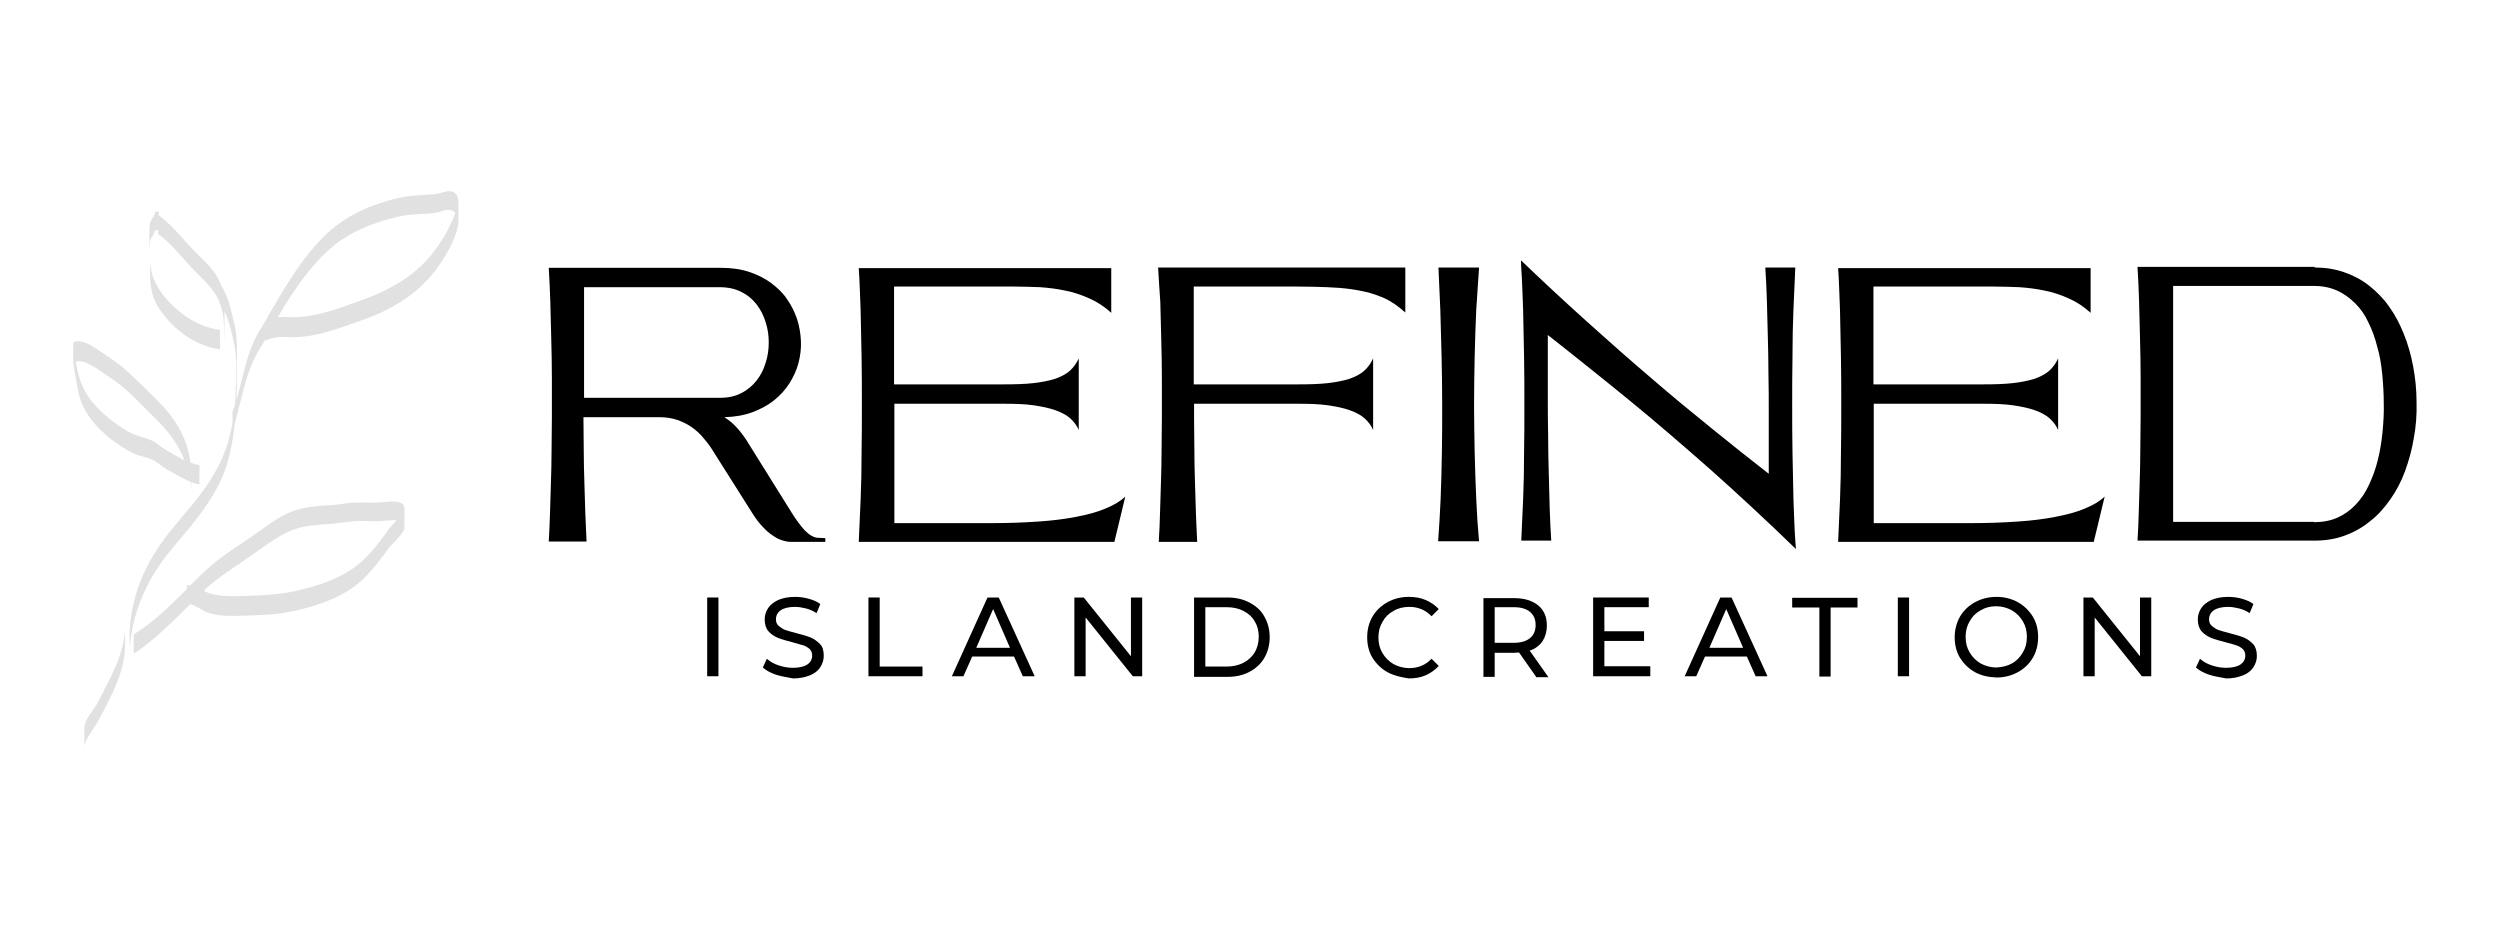 <?xml version="1.0" encoding="utf-8"?>
<!-- Generator: Adobe Illustrator 24.0.0, SVG Export Plug-In . SVG Version: 6.00 Build 0)  -->
<svg version="1.1" id="Layer_1" xmlns="http://www.w3.org/2000/svg" xmlns:xlink="http://www.w3.org/1999/xlink" x="0px" y="0px"
	 viewBox="0 0 800 300" style="enable-background:new 0 0 800 300;" xml:space="preserve">
<style type="text/css">
	.st0{fill:none;}
	.st1{opacity:0.12;}
	.st2{fill:#003F31;}
	.st3{fill:#FFFFFF;}
</style>
<g>
	<rect x="-1.6" y="-250" class="st0" width="800" height="800"/>
</g>
<g>
	<g>
		<g class="st1">
			<path d="M47.9,78.5c0,0.6,0,1.2,0.1,1.9c0,1.3,0,2.5,0,3.8c0,2.5-0.1,4.9,0.3,7.4c0.2,1.7,0.7,3.4,1.4,4.9c0.7,1.6,1.7,3,2.8,4.4
				c2.1,2.7,4.6,5,7.5,6.9c3.1,2,6.7,3.5,10.4,4c0,0,0-2.9,0-3.1c0-0.7,0-1.5,0-2.2c0-0.1,0-0.9,0-0.9c-4.2-0.6-8.2-2.3-11.7-4.9
				c-1.7-1.3-3.3-2.7-4.8-4.3C52.4,94.7,51,92.9,50,91c-1.2-2.2-1.8-4.6-2-7c0-0.2,0-0.5,0-0.7c0-0.1,0-0.3,0-0.4c0-1.9,0-3.7,0-5.6
				c0-0.3,0.1-0.5,0.2-0.8c0.2-0.4,0.4-0.7,0.6-1c0.2-0.3,0.5-0.7,0.6-1.1c0-0.1,0.1-0.2,0.1-0.3c0-0.1,0-0.3,0-0.3
				c0.1-0.1,0.4-0.1,0.5-0.1c0.2,0,0.4-0.1,0.6-0.1c0,0.1,0,0.3,0,0.4c0,0.1-0.1,0.9,0,0.9c4,2.8,6.9,6.6,10.2,10.2
				c3,3.3,6.7,6.2,8.8,10.2c0.2,0.5,0.5,0.9,0.7,1.4c0,0.2,0,0.5,0,0.6c0.1,0.1,0.2,0.2,0.3,0.3c0.6,1.7,0.9,3.6,1,5.4
				c0,0.3,0,0.6,0.1,0.9c0,0.5,0,1,0,1.5c0,1.5,0,3,0,4.5c0,0.7,0,1.5,0,2.2c0,0.2,0,0.7,0,0.9c-0.1-0.2,0-0.7,0-0.9
				c0-0.2,0-0.5,0-0.7c0,0,0,0,0,0.1c0-0.1,0-0.2,0-0.3c0,0,0,0.1,0,0.1c0,0,0,0,0,0c0-0.1,0-0.3,0-0.3c0-0.4,0-0.8,0-1.1
				c0-0.7,0-1.7,0.1-2.5c0-2.6,0.1-5.3,0-7.9c0.9,1.7,1.4,3.6,1.9,5.4c0.8,3.1,1.6,6.1,1.8,9.3c0,0.6,0.1,1.3,0.1,1.9
				c0,0.5,0,1,0,1.5c0,0.2,0,0.3,0,0.5c0,0,0,0.1,0,0.2c0,0.4,0,0.7,0,1.1c0,0.1,0,0.2,0,0.3c0,0.2,0,0.3,0,0.5c0,0.4,0,0.8,0,1.1
				c0,0.7,0,1.3-0.1,2c-0.1,1.5-0.1,2.9-0.2,4.4c0,0.5-0.1,1.1-0.1,1.6c-0.2,0.8-0.5,1.6-0.8,2.4c-0.1,0.2,0,0.7,0,0.9
				c0,0.7,0,1.5,0,2.2c0,0.2,0,0.5,0,0.7c-0.6,3.1-1.3,6.2-2.5,9.1c-1.9,5.1-4.8,9.7-8.1,14c-3.2,4.3-6.9,8.2-10.2,12.5
				c-3.2,4.1-5.9,8.5-8,13.3c-2.3,5.4-3.7,11.1-4.1,17c-0.1,1.3,0,2.6,0,3.8c0,0.6,0,1.2,0,1.9c0,0.1,0,0.6,0,0.3
				c0-0.3,0-0.6,0.1-0.8c0.6-7.7,3.1-15,6.9-21.7c1.9-3.3,4.1-6.5,6.6-9.4c2.5-3.1,5.2-6,7.6-9.2c2.4-3.1,4.7-6.4,6.6-9.9
				c2-3.6,3.4-7.4,4.3-11.5c0.7-3.1,1.2-6.2,1.5-9.3c2-6.7,3-13.8,6-20.2c0.8-1.8,1.8-3.5,2.9-5.2c0.3-0.5,0.6-1,0.9-1.6
				c0,0.2,0,0.5,0,0.5c2.9-1.7,6.3-1.2,9.5-1.2c3.6-0.1,7.2-0.8,10.7-1.8c3.5-1,6.9-2.3,10.4-3.5c3-1.1,5.9-2.2,8.7-3.7
				c5.2-2.7,10-6.2,13.8-10.7c1.6-1.9,3.1-4,4.4-6.2c1.2-2,2.3-4,3.1-6.2c0.4-1.1,0.8-2.2,1-3.3c0.1-0.5,0.2-1,0.2-1.5
				c0-0.1,0-0.1,0-0.2c0,0,0-0.1,0-0.3c0-1.2,0-2.4,0-3.6c0-0.9,0-1.7,0-2.6c-0.1-0.9-0.3-1.8-1-2.4c-1.1-1-2.5-0.8-3.8-0.4
				c-0.7,0.2-1.4,0.4-2.1,0.5c-0.9,0.2-1.9,0.2-2.8,0.3c-1.9,0.1-3.8,0.2-5.6,0.4c-1.8,0.2-3.5,0.6-5.3,1c-1.5,0.4-3,0.8-4.4,1.3
				c-5.7,1.8-11.1,4.6-15.7,8.5c-5.1,4.4-9.3,10-13,15.7c-1.9,2.9-3.6,5.8-5.3,8.7c-0.9,1.5-1.8,3-2.6,4.5c-0.9,1.5-1.8,3-2.7,4.5
				c-3.4,6.2-4.5,13.2-6.4,20c-0.1,0.4-0.2,0.7-0.3,1.1c0.1-3.2,0.1-6.4,0.1-9.7c0-3.2,0.1-6.5-0.1-9.7c-0.1-2.1-0.5-4.1-1-6.1
				c-0.8-3.2-1.4-6.5-3-9.5c-0.3-0.5-0.6-1-0.9-1.5c-0.2-0.7-0.5-1.5-0.9-2.2c-1.4-2.6-3.4-4.8-5.5-6.8c-1-1-2-2-3-3
				c-1.1-1.1-2.1-2.3-3.1-3.4c-2.3-2.6-4.7-5.2-7.5-7.2c0-0.1,0-0.3,0-0.4c0-0.1,0-0.9,0-0.9c-0.3,0.1-0.5,0.1-0.8,0.2
				c-0.1,0-0.1,0-0.2,0c-0.1,0-0.2,0-0.2,0.2c0,0.1,0,0.2,0,0.2c-0.1,0.4-0.2,0.7-0.4,1c-0.4,0.6-0.8,1.1-1,1.7
				C48,71.1,48,71.6,47.9,72c-0.1,0.8-0.1,1.6-0.1,2.3C47.8,75.9,47.8,78.7,47.9,78.5z M71.6,111.3
				C71.6,111.3,71.6,111.3,71.6,111.3C71.6,111.4,71.6,111.4,71.6,111.3z M92.7,95.3c4.1-6.3,8.7-12.4,14.6-17.1
				c5.4-4.2,11.7-6.7,18.3-8.4c1.9-0.5,3.8-0.9,5.8-1.1c2.1-0.2,4.2-0.2,6.3-0.4c1-0.1,1.9-0.2,2.9-0.5c0.7-0.2,1.4-0.5,2.2-0.6
				c1.1-0.2,2.2,0.1,2.9,1c-0.3,0.8-0.6,1.5-0.9,2.3c-0.8,1.8-1.7,3.5-2.7,5.2c-2.4,4-5.2,7.6-8.7,10.6c-3.8,3.3-8.2,5.8-12.7,7.8
				c-2.6,1.1-5.2,2.1-7.9,3c-2.9,1.1-5.9,2.1-8.9,2.9c-2.9,0.8-6,1.4-9,1.5c-2,0.1-4-0.2-6,0C90.1,99.4,91.4,97.4,92.7,95.3z
				 M48,82.3c0,0.1,0,0.1,0,0.2C48,82.5,48,82.3,48,82.3z"/>
			<path d="M23.5,116c0,0.4,0,0.8,0.1,1.2c0.1,1,0.3,2,0.5,3c0.4,2.1,0.7,4.2,1.2,6.3c0.6,2.1,1.4,4.1,2.6,5.9
				c1.1,1.7,2.3,3.2,3.7,4.6c2.8,2.9,6.1,5.3,9.6,7.3c0.9,0.5,1.8,0.9,2.8,1.3c1,0.3,2.1,0.6,3.1,0.9c1,0.3,2,0.7,2.9,1.3
				c0.9,0.6,1.7,1.3,2.6,1.9c0.8,0.6,1.7,1,2.6,1.5c0.9,0.6,1.9,1.1,2.9,1.6c0.9,0.5,1.9,1,2.9,1.4c0.1,0.5,0.1,0.9,0.1,1.4
				c0,0.6,0.1,1.2,0.1,1.8c0,0.1,0,0.3,0,0.4c0,0,0,0.1,0,0.2c0,0.2,0,0.5,0,0.7c0,0.4,0,1,0,1.4c0,0.3,0-0.4,0-0.3
				c0-0.6,0-1.2,0-1.9c0-1.2,0-2.4,0-3.6c0.8,0.3,1.7,0.6,2.6,0.7c0,0,0-2.9,0-3.1c0-0.2,0.1-3.1,0-3.1c-1-0.1-2-0.4-2.9-0.8
				c-0.2-1.8-0.6-3.5-1.1-5.3c-1.3-4.1-3.6-8-6.4-11.3c-1.4-1.6-2.9-3.1-4.4-4.6c-1.6-1.6-3.2-3.2-4.9-4.8c-1.6-1.6-3.3-3.1-5-4.6
				c-1.7-1.4-3.5-2.6-5.3-3.8c-1.5-1-2.9-2-4.4-2.9c-1.4-0.8-3.1-1.6-4.8-1.5c-0.4,0-0.8,0.1-1.1,0.3c0,0,0,0.1,0,0.1
				c0,0.2,0,0.4,0,0.6C23.4,110,23.4,115.9,23.5,116z M61.1,156.5c0,0.2,0,0.4,0,0.5c0-0.1,0-0.2,0-0.3
				C61.1,156.6,61.1,156.5,61.1,156.5z M27.8,116.2c1.6,0.7,3,1.6,4.4,2.6c1.4,1,2.9,1.9,4.3,2.9c1.7,1.2,3.3,2.5,4.8,3.9
				c1.5,1.4,3,2.9,4.5,4.4c1.5,1.5,2.9,2.9,4.4,4.4c2.8,2.8,5.4,5.9,7.2,9.4c0.6,1.1,1.2,2.3,1.6,3.5c-0.1,0-0.2-0.1-0.2-0.1
				c-1.6-0.8-3.2-1.8-4.8-2.7c-0.8-0.5-1.6-0.9-2.4-1.5c-0.8-0.6-1.6-1.3-2.5-1.8c-1.8-0.9-3.8-1.3-5.7-2c-1.8-0.6-3.4-1.7-5-2.7
				c-1.6-1.1-3.2-2.3-4.7-3.6c-2.8-2.5-5.5-5.4-7.1-8.9c-1-2.2-1.7-4.5-2.1-6.9c-0.1-0.5-0.2-1-0.2-1.4
				C25.5,115.4,26.7,115.7,27.8,116.2z"/>
			<path d="M29.7,233.5c1.2-1.8,2.2-3.7,3.2-5.6c2.2-4.1,4.3-8.3,5.7-12.8c0.8-2.5,1.3-5.1,1.4-7.7c0.1-1.3,0-2.6,0-3.8
				c0-0.6,0-1.2,0-1.9c0-0.1,0-0.6,0-0.3c0,0.1,0,0.2,0,0.3c-0.3,4.6-1.8,9-3.7,13.1c-1,2.1-2,4.2-3.1,6.3c-1,1.9-1.9,3.8-3.1,5.6
				c-1.3,1.8-2.9,3.8-3.1,6.1c-0.1,1,0,2.1,0,3.1c0,0.7,0,1.5,0,2.2c0,0.3,0.1,0.6,0,0.9C27.2,236.9,28.6,235.2,29.7,233.5z"/>
			<path d="M58.9,195.3c0.7-0.7,1.3-1.3,2-2c1.1,0.3,2,0.9,3,1.4c0.6,0.4,1.3,0.8,2,1.1c0.7,0.3,1.5,0.5,2.2,0.7
				c3.3,0.8,6.8,0.6,10.2,0.5c3.5-0.1,7-0.2,10.4-0.6c3.4-0.4,6.7-1.1,9.9-2c5.6-1.6,11.2-3.8,15.8-7.5c2.5-2,4.6-4.5,6.6-7
				c1.1-1.4,2.1-2.7,3.1-4.1c0.5-0.7,1.1-1.4,1.8-2c0.8-0.8,1.5-1.6,2.2-2.5c0.5-0.6,1.1-1.4,1.3-2.2c0.1-0.6,0-1.2,0-1.8
				c0-1.5,0.1-3.1,0-4.6c0-0.4-0.1-0.8-0.3-1.1c-0.5-0.7-1.3-0.9-2-1c-2-0.3-4,0.1-6,0.2c-1.5,0.1-3,0-4.5,0c-1.8,0-3.5,0-5.3,0.2
				c-1.7,0.2-3.3,0.5-5,0.6c-1.7,0.1-3.3,0.2-5,0.4c-3.2,0.3-6.4,0.9-9.4,2.3c-2.9,1.4-5.5,3.2-8.1,5.1c-2.6,1.9-5.3,3.7-8,5.5
				c-2.7,1.8-5.4,3.7-7.9,5.8c-2.5,2.1-4.8,4.4-7.1,6.7c0,0,0,0,0,0c-0.3-0.1-0.7-0.2-1-0.2c0,0,0,0.6,0,1.3
				c-4.2,4.2-8.4,8.4-13.2,11.9c-1.2,0.9-2.5,1.8-3.8,2.6c-0.1,0,0,1,0,0.9c0,0.7,0,1.5,0,2.2c0,0.7,0,1.5,0,2.2
				c0,0.1,0.1,0.9,0,0.9C48.8,205.2,53.9,200.2,58.9,195.3z M66.5,187.8c2.7-2.3,5.6-4.4,8.6-6.4c2.9-2,5.9-4,8.8-6.1
				c2.8-2,5.7-4,8.9-5.4c3.3-1.4,6.9-1.8,10.5-2.1c1.8-0.1,3.6-0.2,5.4-0.5c1.9-0.2,3.8-0.5,5.7-0.6c2,0,3.9,0,5.9,0.1
				c1,0,2.1-0.1,3.1-0.2c1.1-0.1,2.2-0.2,3.4-0.1c0,0,0.1,0,0.1,0c0,0-0.1,0.1-0.1,0.1c-0.6,0.6-1.2,1.2-1.7,1.9
				c-0.8,0.9-1.4,1.9-2.1,2.8c-1.8,2.4-3.6,4.8-5.7,6.9c-1.8,1.9-3.9,3.5-6.1,4.8c-4.4,2.7-9.4,4.3-14.4,5.6
				c-6,1.6-12.3,1.9-18.5,2.1c-3,0.1-6.1,0.2-9.1-0.3c-1.4-0.3-2.7-0.6-3.9-1.3c0,0,0,0,0,0C65.5,188.7,66,188.2,66.5,187.8z"/>
		</g>
	</g>
	<g>
		<g>
			<path d="M175.6,173.2c0.2-2.9,0.3-5.9,0.4-9c0.1-3.2,0.2-6.4,0.3-9.8c0.1-3.4,0.2-6.8,0.2-10.3c0-3.5,0.1-7,0.1-10.6
				c0-4.2,0-8.5,0-12.7c0-4.2-0.1-8.4-0.2-12.4c-0.1-4.1-0.2-8-0.3-11.8c-0.1-3.8-0.3-7.4-0.5-10.9l55,0c3.3,0,6.4,0.4,9.1,1.3
				c2.7,0.9,5.1,2.1,7.1,3.6c2,1.5,3.8,3.2,5.1,5.2c1.4,2,2.4,4.1,3.2,6.4c0.7,2.3,1.1,4.6,1.2,7c0.1,2.4-0.2,4.7-0.8,7
				c-0.6,2.3-1.6,4.4-2.9,6.5c-1.3,2-2.9,3.8-4.9,5.4c-2,1.6-4.3,2.8-6.9,3.8c-2.7,1-5.6,1.5-9,1.6c1.6,1,3.1,2.3,4.3,3.7
				c1.3,1.5,2.5,3.1,3.6,5l13.6,21.8c0.7,1.1,1.4,2.2,2.1,3.1c0.7,1,1.4,1.8,2.1,2.6c0.7,0.7,1.4,1.3,2.1,1.7s1.5,0.7,2.2,0.7
				l2.3,0.1v1.2h-11.1c-0.8,0-1.8-0.2-2.7-0.5c-1-0.3-2-0.8-3.1-1.6c-1.1-0.7-2.1-1.6-3.2-2.8c-1.1-1.1-2.1-2.5-3.2-4.2l-12.2-19.3
				c-1-1.7-2.1-3.2-3.3-4.6c-1.1-1.4-2.4-2.6-3.8-3.6c-1.4-1-3-1.8-4.7-2.4c-1.7-0.6-3.7-0.9-5.9-0.9v0l-24.2,0
				c0,3.6,0.1,7.1,0.1,10.6c0,3.5,0.1,7,0.2,10.3c0.1,3.4,0.2,6.6,0.3,9.8c0.1,3.2,0.3,6.2,0.4,9.1H175.6z M186.9,127.3h43.5
				c2.6,0,4.9-0.5,6.8-1.5c2-1,3.6-2.4,4.9-4c1.3-1.7,2.3-3.6,2.9-5.7c0.7-2.1,1-4.3,1-6.5c0-2.2-0.3-4.4-1-6.5
				c-0.6-2.1-1.6-4-2.9-5.7c-1.3-1.7-2.9-3-4.9-4c-2-1-4.3-1.5-6.9-1.5l-43.4,0L186.9,127.3z"/>
			<path d="M355.6,85.6v14.5c-2.2-2-4.5-3.5-7-4.6c-2.5-1.1-5-2-7.7-2.5c-2.7-0.6-5.4-0.9-8.1-1.1c-2.8-0.1-5.5-0.2-8.2-0.2
				c-1,0-2.1,0-3.1,0c-1,0-2.1,0-3.1,0l-24.9,0h-7.4v31.3h35c3.7,0,6.9-0.1,9.6-0.4c2.7-0.3,5.1-0.8,7-1.4c1.9-0.7,3.5-1.5,4.7-2.6
				c1.2-1.1,2.1-2.4,2.8-3.9v22.9c-0.6-1.4-1.5-2.6-2.7-3.7c-1.2-1.1-2.8-1.9-4.7-2.6c-1.9-0.7-4.3-1.2-7-1.6
				c-2.7-0.4-5.9-0.5-9.6-0.5h-35v38.2l31.3,0c5.3,0,10.3-0.2,14.7-0.5c4.5-0.3,8.5-0.8,12.1-1.5c3.6-0.7,6.7-1.5,9.3-2.6
				c2.7-1.1,4.8-2.3,6.5-3.9l-3.5,14.5c-4.4,0-8.5,0-12.4,0c-3.9,0-7.7,0-11.3,0c-3.6,0-7.2,0-10.6,0c-3.4,0-6.9,0-10.3,0h-37.2
				c0.2-4.2,0.4-8.7,0.6-13.5c0.2-4.8,0.3-9.7,0.3-14.8c0.1-5.1,0.1-10.3,0.1-15.5c0-5.2,0-10.4-0.1-15.5c-0.1-5.1-0.2-10-0.3-14.8
				c-0.2-4.8-0.3-9.3-0.6-13.5H355.6z"/>
			<path d="M370.6,85.6h79.1V100c-1.1-1-2.3-1.9-3.4-2.7c-1.2-0.8-2.4-1.5-3.8-2.1c-1.4-0.6-2.9-1.1-4.6-1.6
				c-1.7-0.4-3.6-0.8-5.8-1.1c-2.2-0.3-4.6-0.5-7.4-0.6c-2.8-0.1-5.9-0.2-9.5-0.2l-27.6,0H382l0,31.3h33.3c3.7,0,6.9-0.1,9.6-0.4
				c2.7-0.3,5.1-0.8,7-1.4c1.9-0.7,3.5-1.5,4.7-2.6c1.2-1.1,2.1-2.4,2.8-3.9v22.9c-0.6-1.4-1.5-2.6-2.7-3.7
				c-1.2-1.1-2.8-1.9-4.7-2.6c-1.9-0.7-4.3-1.2-7-1.6c-2.7-0.4-5.9-0.5-9.6-0.5l-33.3,0v4.5c0,3.6,0.1,7.1,0.1,10.6
				c0,3.5,0.1,6.9,0.2,10.3c0.1,3.4,0.2,6.6,0.3,9.8c0.1,3.2,0.3,6.2,0.4,9h-12.3c0.2-2.9,0.3-5.9,0.4-9c0.1-3.2,0.2-6.4,0.3-9.8
				c0.1-3.4,0.2-6.8,0.2-10.3c0-3.5,0.1-7.1,0.1-10.6c0-4.2,0-8.5,0-12.7c0-4.2-0.1-8.4-0.2-12.5c-0.1-4.1-0.2-8-0.3-11.8
				C371,92.6,370.8,89,370.6,85.6z"/>
			<path d="M460.2,173.2c0.3-4.2,0.6-8.7,0.8-13.5c0.2-4.8,0.3-9.7,0.4-14.8c0.1-5.1,0.1-10.3,0.1-15.5c0-5.2-0.1-10.4-0.2-15.5
				c-0.1-5.1-0.3-10-0.4-14.8c-0.2-4.8-0.4-9.3-0.6-13.5h13c-0.3,4.2-0.6,8.7-0.9,13.5c-0.2,4.8-0.4,9.7-0.5,14.8
				c-0.1,5.1-0.2,10.3-0.2,15.5c0,5.2,0.1,10.4,0.2,15.5c0.1,5.1,0.3,10,0.5,14.8c0.2,4.8,0.5,9.3,0.9,13.5H460.2z"/>
			<path d="M486.8,173.2c0.2-4.2,0.4-8.7,0.6-13.4c0.2-4.8,0.3-9.7,0.3-14.8c0.1-5.1,0.1-10.2,0.1-15.5c0-5.2,0-10.4-0.1-15.5
				c-0.1-5.1-0.2-10-0.3-14.8c-0.2-4.8-0.3-9.3-0.6-13.4l-0.1-2.5c7.1,6.8,14.1,13.3,21.1,19.6c7,6.3,13.9,12.4,20.6,18.1
				c6.7,5.8,13.3,11.2,19.6,16.3c6.3,5.1,12.3,9.9,18,14.3l0-19.8c0-4.1,0-8.2-0.1-12.3c0-4.1-0.1-8.1-0.2-12
				c-0.1-3.9-0.2-7.7-0.3-11.4c-0.1-3.7-0.3-7.2-0.5-10.5h9.6c-0.2,4.2-0.4,8.7-0.6,13.5c-0.2,4.8-0.3,9.7-0.3,14.8
				c-0.1,5.1-0.1,10.3-0.1,15.5c0,5.2,0,10.4,0.1,15.5c0.1,5.1,0.2,10,0.3,14.8c0.2,4.8,0.3,9.3,0.6,13.4l0.2,2.6
				c-4.7-4.6-9.3-8.9-13.8-13.1c-4.5-4.2-9-8.3-13.4-12.2c-4.4-3.9-8.8-7.7-13.1-11.4c-4.3-3.7-8.6-7.3-13-10.9
				c-4.3-3.5-8.6-7-13-10.5c-4.3-3.5-8.7-6.9-13.1-10.4l0,19.8c0,4.1,0,8.2,0.1,12.2c0,4.1,0.1,8.1,0.2,12c0.1,3.9,0.2,7.7,0.3,11.4
				c0.1,3.7,0.3,7.2,0.5,10.4H486.8z"/>
			<path d="M669,85.6v14.5c-2.2-2-4.5-3.5-7-4.6c-2.5-1.1-5-2-7.7-2.5c-2.7-0.6-5.4-0.9-8.1-1.1c-2.8-0.1-5.5-0.2-8.2-0.2
				c-1,0-2.1,0-3.1,0c-1,0-2.1,0-3.1,0l-24.9,0h-7.4v31.3h35c3.7,0,6.9-0.1,9.6-0.4c2.7-0.3,5.1-0.8,7-1.4c1.9-0.7,3.5-1.5,4.7-2.6
				c1.2-1.1,2.1-2.4,2.8-3.9v22.9c-0.6-1.4-1.5-2.6-2.7-3.7c-1.2-1.1-2.8-1.9-4.7-2.6c-1.9-0.7-4.3-1.2-7-1.6
				c-2.7-0.4-5.9-0.5-9.6-0.5h-35v38.2l31.3,0c5.3,0,10.3-0.2,14.7-0.5c4.5-0.3,8.5-0.8,12.1-1.5c3.6-0.7,6.7-1.5,9.3-2.6
				c2.7-1.1,4.8-2.3,6.5-3.9l-3.5,14.5c-4.4,0-8.5,0-12.4,0c-3.9,0-7.7,0-11.3,0c-3.6,0-7.2,0-10.6,0c-3.4,0-6.9,0-10.3,0h-37.2
				c0.2-4.2,0.4-8.7,0.6-13.5c0.2-4.8,0.3-9.7,0.3-14.8c0.1-5.1,0.1-10.3,0.1-15.5c0-5.2,0-10.4-0.1-15.5c-0.1-5.1-0.2-10-0.3-14.8
				c-0.2-4.8-0.3-9.3-0.6-13.5H669z"/>
			<path d="M740.7,85.6c3.4,0,6.5,0.5,9.4,1.5c2.9,1,5.6,2.4,8,4.3c2.4,1.9,4.6,4.1,6.4,6.7c1.9,2.6,3.4,5.5,4.7,8.7
				c1.3,3.2,2.3,6.7,3,10.4c0.7,3.7,1.1,7.6,1.1,11.6c0.1,4-0.2,7.8-0.9,11.5c-0.6,3.7-1.6,7.2-2.8,10.5c-1.2,3.3-2.8,6.3-4.7,9
				c-1.9,2.7-4,5.1-6.5,7c-2.4,2-5.1,3.5-8.1,4.6c-3,1.1-6.2,1.6-9.7,1.6H684c0.2-2.9,0.3-5.9,0.4-9c0.1-3.2,0.2-6.4,0.3-9.8
				c0.1-3.4,0.2-6.8,0.2-10.3c0-3.5,0.1-7,0.1-10.6c0-4.2,0-8.5,0-12.7c0-4.2-0.1-8.4-0.2-12.5c-0.1-4.1-0.2-8-0.3-11.8
				c-0.1-3.8-0.3-7.4-0.5-10.9l44.9,0H740.7z M740.5,167.1c2.8,0,5.4-0.5,7.6-1.5c2.2-1,4.1-2.4,5.8-4.2c1.7-1.8,3.1-3.9,4.2-6.3
				c1.1-2.4,2.1-5,2.8-7.9c0.7-2.8,1.2-5.8,1.5-8.9c0.3-3.1,0.5-6.3,0.4-9.4c0-3.1-0.2-6.2-0.5-9.3c-0.3-3.1-0.8-6-1.6-8.7
				c-0.7-2.8-1.6-5.3-2.8-7.7c-1.1-2.4-2.5-4.4-4.2-6.1c-1.7-1.7-3.6-3.1-5.8-4.1c-2.2-1-4.7-1.5-7.5-1.5H729l-33.6,0l0,75.5H740.5z
				"/>
			<path d="M226.3,191.2h3.6v25.2h-3.6V191.2z"/>
			<path d="M248.3,215.9c-1.8-0.6-3.2-1.4-4.2-2.3l1.3-2.8c1,0.9,2.2,1.6,3.7,2.1c1.5,0.5,3,0.8,4.6,0.8c2.1,0,3.7-0.4,4.7-1.1
				c1-0.7,1.5-1.7,1.5-2.8c0-0.9-0.3-1.6-0.8-2.1c-0.6-0.5-1.3-1-2.1-1.2s-2-0.6-3.5-1c-1.9-0.5-3.4-0.9-4.6-1.4
				c-1.2-0.5-2.2-1.2-3-2.1c-0.8-0.9-1.2-2.2-1.2-3.8c0-1.3,0.4-2.6,1.1-3.6c0.7-1.1,1.8-1.9,3.2-2.6c1.4-0.6,3.2-1,5.4-1
				c1.5,0,3,0.2,4.4,0.6c1.4,0.4,2.7,0.9,3.7,1.7l-1.2,2.9c-1.1-0.7-2.2-1.2-3.4-1.5c-1.2-0.3-2.4-0.5-3.5-0.5c-2,0-3.6,0.4-4.6,1.1
				c-1,0.7-1.5,1.7-1.5,2.9c0,0.9,0.3,1.6,0.9,2.1c0.6,0.5,1.3,1,2.1,1.3c0.9,0.3,2,0.6,3.5,1c1.9,0.5,3.4,0.9,4.6,1.4
				c1.2,0.5,2.1,1.2,3,2.1s1.2,2.2,1.2,3.8c0,1.3-0.4,2.5-1.1,3.6c-0.7,1.1-1.8,2-3.3,2.6c-1.5,0.6-3.3,1-5.4,1
				C251.9,216.7,250.1,216.5,248.3,215.9z"/>
			<path d="M277.9,191.2h3.6v22.1h13.7v3.1h-17.3V191.2z"/>
			<path d="M324.5,210.1h-13.4l-2.8,6.3h-3.7l11.4-25.2h3.6l11.5,25.2h-3.8L324.5,210.1z M323.2,207.3l-5.4-12.4l-5.4,12.4H323.2z"
				/>
			<path d="M365.5,191.2v25.2h-3l-15.1-18.8v18.8h-3.6v-25.2h3l15.1,18.8v-18.8H365.5z"/>
			<path d="M382.1,191.2h10.6c2.7,0,5,0.5,7.1,1.6c2.1,1.1,3.7,2.5,4.8,4.5c1.1,1.9,1.7,4.1,1.7,6.6s-0.6,4.7-1.7,6.6
				c-1.1,1.9-2.7,3.4-4.8,4.5c-2.1,1.1-4.4,1.6-7.1,1.6h-10.6V191.2z M392.5,213.3c2,0,3.8-0.4,5.4-1.2c1.5-0.8,2.7-1.9,3.6-3.3
				c0.8-1.4,1.3-3.1,1.3-5c0-1.9-0.4-3.5-1.3-5c-0.8-1.4-2-2.5-3.6-3.3c-1.5-0.8-3.3-1.2-5.4-1.2h-6.8v19H392.5z"/>
			<path d="M444,215.1c-2-1.1-3.6-2.7-4.8-4.6c-1.2-2-1.7-4.2-1.7-6.6c0-2.5,0.6-4.7,1.7-6.6c1.2-2,2.8-3.5,4.8-4.6
				c2-1.1,4.3-1.7,6.8-1.7c2,0,3.8,0.3,5.4,1c1.6,0.7,3,1.6,4.2,2.9l-2.3,2.3c-1.9-2-4.3-3-7.1-3c-1.9,0-3.6,0.4-5.1,1.3
				c-1.5,0.8-2.7,2-3.5,3.5c-0.9,1.5-1.3,3.1-1.3,5s0.4,3.5,1.3,5c0.9,1.5,2,2.6,3.5,3.5c1.5,0.8,3.2,1.3,5.1,1.3c2.8,0,5.2-1,7.1-3
				l2.3,2.3c-1.2,1.3-2.6,2.3-4.2,3c-1.6,0.7-3.5,1-5.4,1C448.3,216.7,446,216.2,444,215.1z"/>
			<path d="M491.5,216.5l-5.4-7.7c-0.7,0-1.2,0.1-1.6,0.1h-6.2v7.7h-3.6v-25.2h9.8c3.3,0,5.8,0.8,7.7,2.3c1.9,1.6,2.8,3.7,2.8,6.5
				c0,1.9-0.5,3.6-1.4,5c-1,1.4-2.3,2.4-4.1,3l6,8.5H491.5z M489.6,204.2c1.2-1,1.8-2.4,1.8-4.2c0-1.8-0.6-3.2-1.8-4.2
				c-1.2-1-2.9-1.5-5.2-1.5h-6.1v11.4h6.1C486.6,205.7,488.4,205.2,489.6,204.2z"/>
			<path d="M528.1,213.3v3.1h-18.3v-25.2h17.8v3.1h-14.2v7.7h12.7v3.1h-12.7v8.1H528.1z"/>
			<path d="M559,210.1h-13.4l-2.8,6.3h-3.7l11.4-25.2h3.6l11.5,25.2h-3.8L559,210.1z M557.8,207.3l-5.4-12.4l-5.4,12.4H557.8z"/>
			<path d="M582.1,194.4h-8.6v-3.1h20.9v3.1h-8.6v22.1h-3.6V194.4z"/>
			<path d="M607.3,191.2h3.6v25.2h-3.6V191.2z"/>
			<path d="M632,215.1c-2-1.1-3.6-2.7-4.8-4.6c-1.2-2-1.7-4.2-1.7-6.6c0-2.4,0.6-4.6,1.7-6.6c1.2-2,2.8-3.5,4.8-4.6
				c2-1.1,4.3-1.7,6.9-1.7c2.5,0,4.8,0.6,6.8,1.7c2,1.1,3.6,2.7,4.8,4.6c1.2,2,1.7,4.2,1.7,6.6c0,2.5-0.6,4.7-1.7,6.6
				c-1.2,2-2.8,3.5-4.8,4.6c-2,1.1-4.3,1.7-6.8,1.7C636.3,216.7,634,216.2,632,215.1z M643.8,212.3c1.5-0.8,2.6-2,3.5-3.5
				c0.9-1.5,1.3-3.1,1.3-5s-0.4-3.5-1.3-5c-0.9-1.5-2-2.6-3.5-3.5c-1.5-0.8-3.1-1.3-5-1.3c-1.9,0-3.5,0.4-5,1.3
				c-1.5,0.8-2.7,2-3.5,3.5c-0.9,1.5-1.3,3.1-1.3,5s0.4,3.5,1.3,5c0.9,1.5,2,2.6,3.5,3.5c1.5,0.8,3.2,1.3,5,1.3
				C640.7,213.5,642.4,213.1,643.8,212.3z"/>
			<path d="M688.4,191.2v25.2h-3l-15.1-18.8v18.8h-3.6v-25.2h3l15.1,18.8v-18.8H688.4z"/>
			<path d="M706.9,215.9c-1.8-0.6-3.2-1.4-4.2-2.3l1.3-2.8c1,0.9,2.2,1.6,3.7,2.1c1.5,0.5,3,0.8,4.6,0.8c2.1,0,3.7-0.4,4.7-1.1
				c1-0.7,1.5-1.7,1.5-2.8c0-0.9-0.3-1.6-0.8-2.1c-0.6-0.5-1.3-1-2.1-1.2c-0.8-0.3-2-0.6-3.5-1c-1.9-0.5-3.4-0.9-4.6-1.4
				c-1.2-0.5-2.2-1.2-3-2.1c-0.8-0.9-1.2-2.2-1.2-3.8c0-1.3,0.4-2.6,1.1-3.6c0.7-1.1,1.8-1.9,3.2-2.6c1.4-0.6,3.2-1,5.4-1
				c1.5,0,3,0.2,4.4,0.6c1.4,0.4,2.7,0.9,3.7,1.7l-1.2,2.9c-1.1-0.7-2.2-1.2-3.4-1.5c-1.2-0.3-2.4-0.5-3.5-0.5c-2,0-3.6,0.4-4.6,1.1
				c-1,0.7-1.5,1.7-1.5,2.9c0,0.9,0.3,1.6,0.9,2.1c0.6,0.5,1.3,1,2.1,1.3c0.9,0.3,2,0.6,3.5,1c1.9,0.5,3.4,0.9,4.6,1.4
				c1.2,0.5,2.1,1.2,3,2.1c0.8,0.9,1.2,2.2,1.2,3.8c0,1.3-0.4,2.5-1.1,3.6c-0.7,1.1-1.8,2-3.3,2.6c-1.5,0.6-3.3,1-5.4,1
				C710.5,216.7,708.6,216.5,706.9,215.9z"/>
		</g>
	</g>
</g>
</svg>
